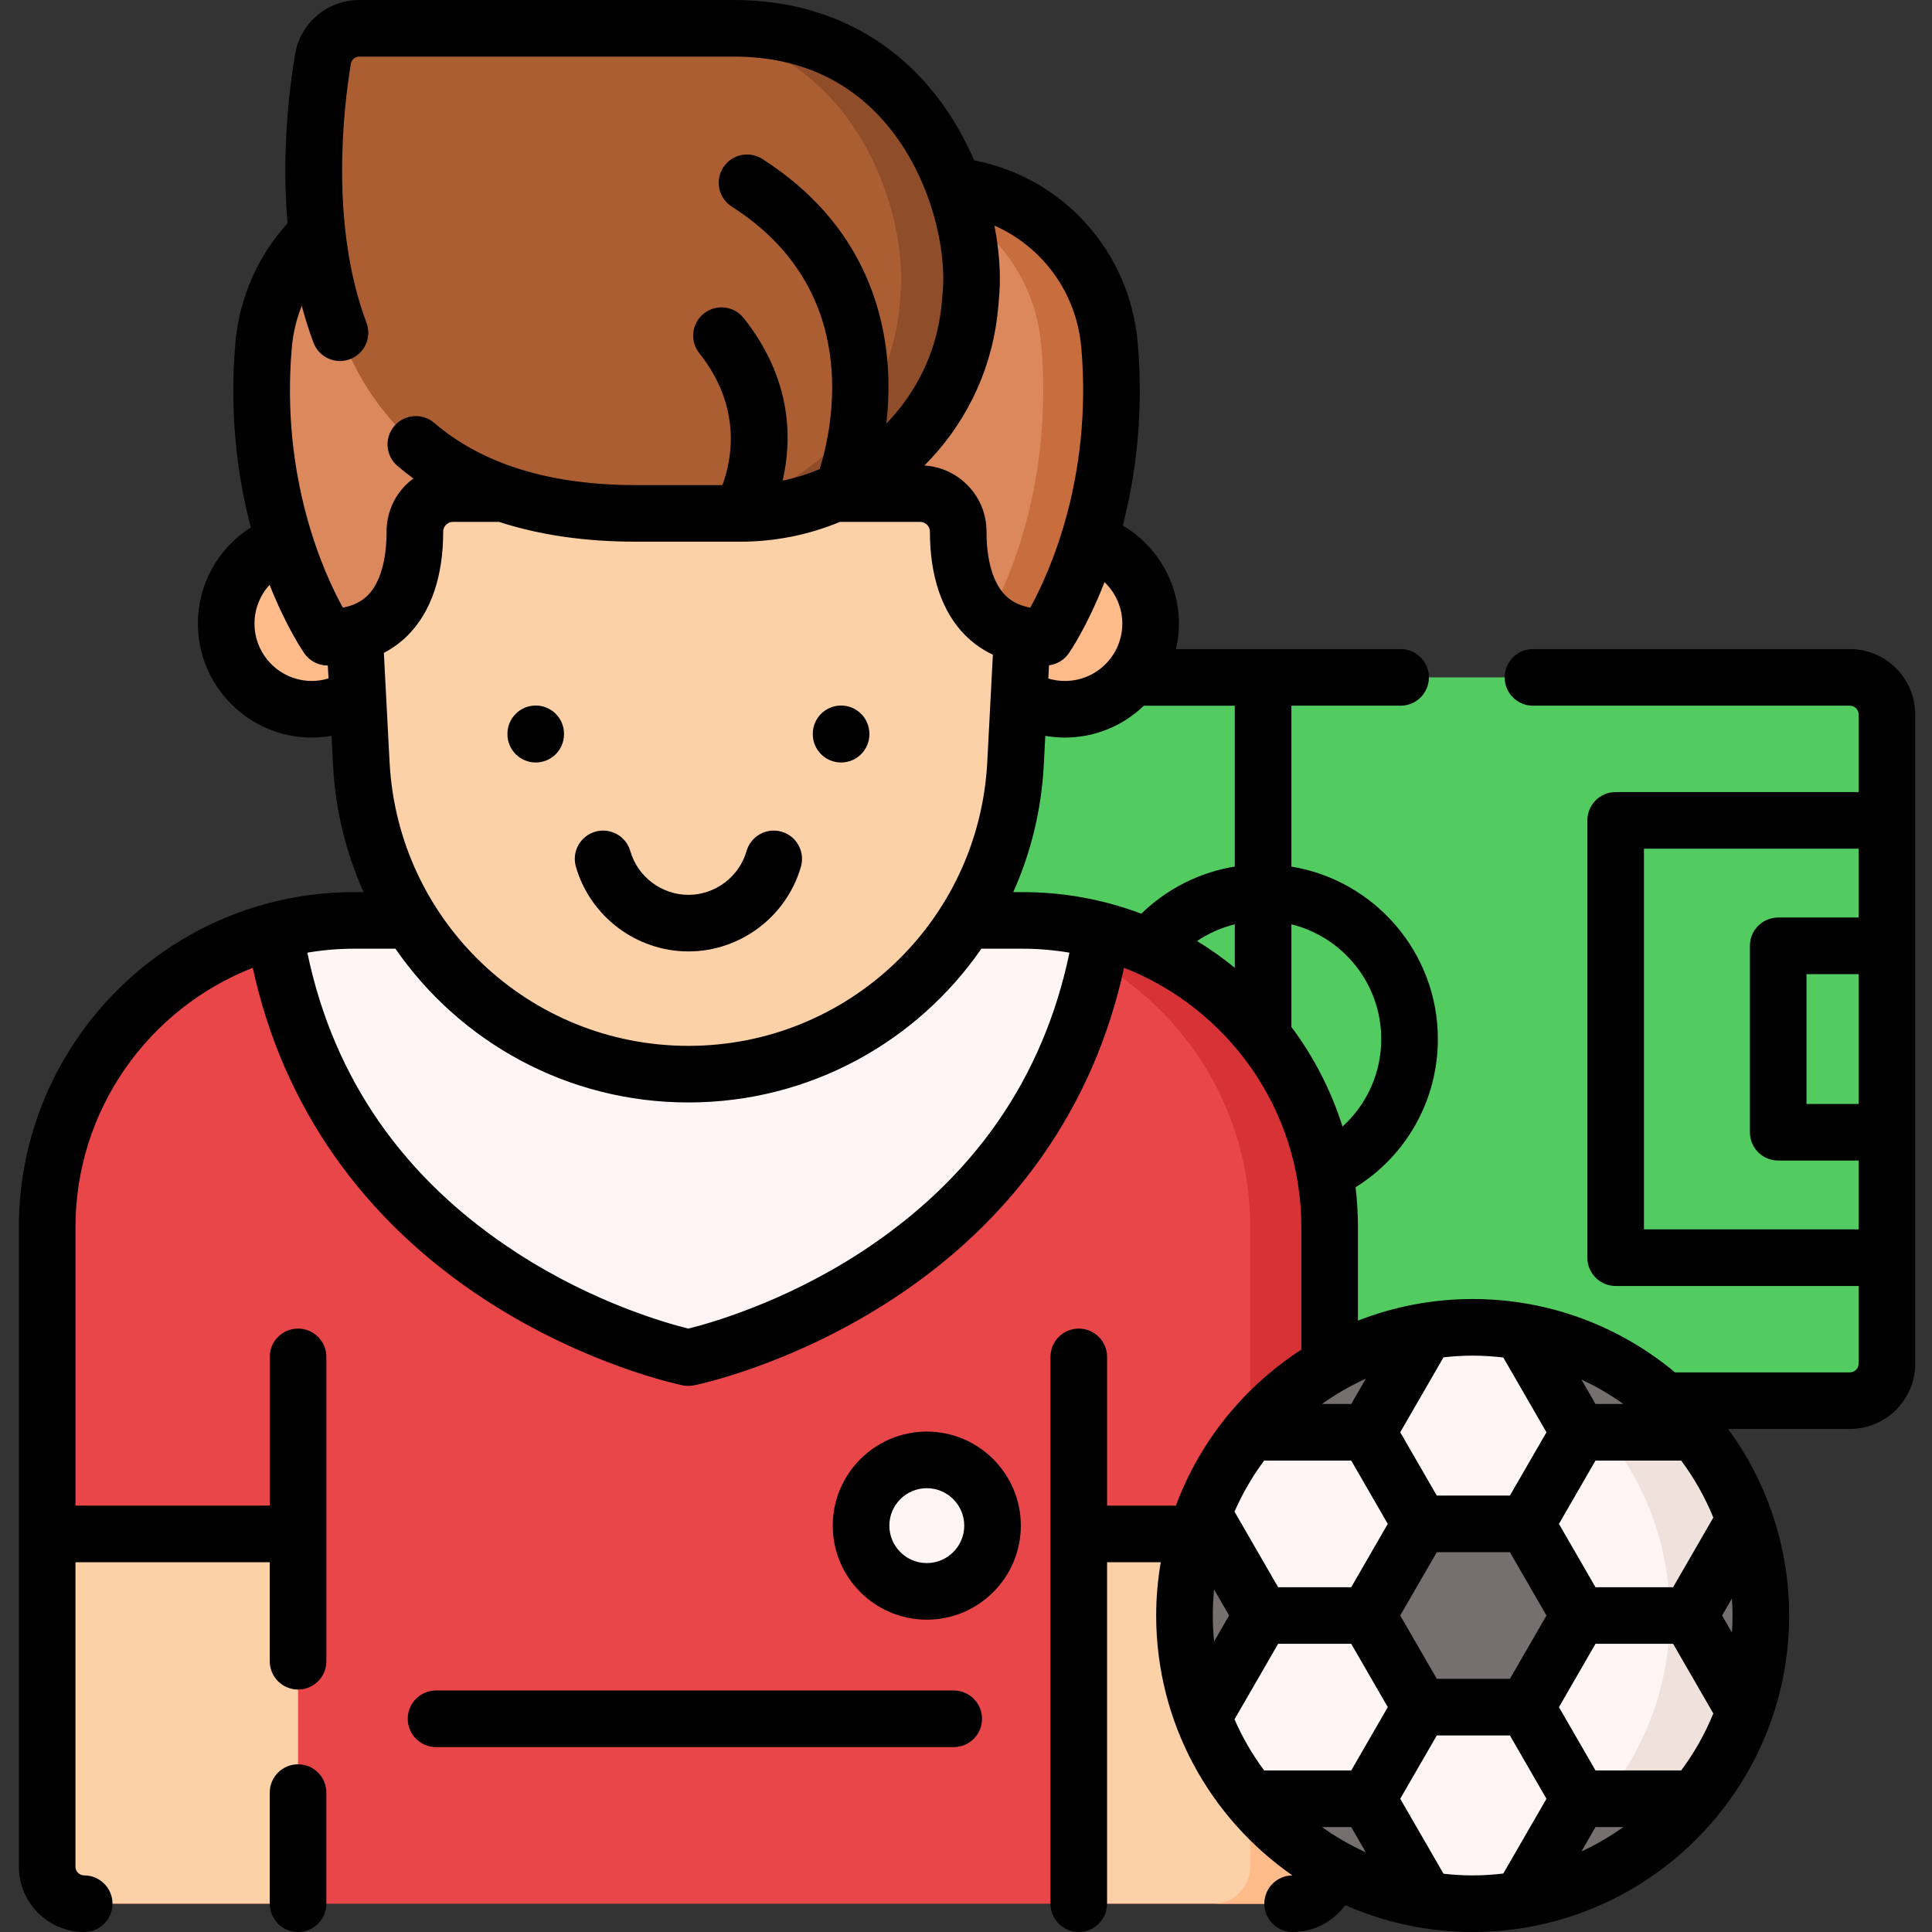 <svg height="512pt" viewBox="-5 0 512 512.002" width="512pt" xmlns="http://www.w3.org/2000/svg"><rect x="-5" y="0" width="512" height="512.002" fill="#333333" stroke="none"/><path d="m204.336 371.195v-191.68h280.91c5.418 0 9.809 4.391 9.809 9.812v172.055c0 5.418-4.391 9.812-9.809 9.812zm0 0" fill="#52cc61"/><path d="m337.559 504.5h-320.246c-5.418 0-9.812-4.391-9.812-9.812v-169.484c0-44.891 36.395-81.285 81.285-81.285h177.301c44.891 0 81.285 36.395 81.285 81.285v169.484c0 5.422-4.395 9.812-9.812 9.812zm0 0" fill="#e84649"/><path d="m347.367 325.203v169.484c0 5.418-4.387 9.812-9.812 9.812h-21.043c5.418 0 9.812-4.395 9.812-9.812v-169.484c0-44.891-36.395-81.285-81.285-81.285h21.043c44.898 0 81.285 36.395 81.285 81.285zm0 0" fill="#d73337"/><path d="m287.094 246.664c-14.617 93.91-109.656 113.117-109.656 113.117s-95.051-19.207-109.664-113.129c6.699-1.785 13.742-2.738 21.012-2.738h177.305c4.445 0 8.809.355 13.059 1.051 2.695.43 5.355 1 7.945 1.699zm0 0" fill="#fff5f5"/><path d="m280.887 406.508v97.988h56.676c5.418 0 9.809-4.391 9.809-9.809v-88.18zm0 0" fill="#fdd1a7"/><path d="m347.367 406.508v88.18c0 5.418-4.387 9.812-9.812 9.812h-21.043c5.418 0 9.812-4.395 9.812-9.812v-88.18zm0 0" fill="#ffbc8a"/><path d="m7.5 406.508v88.18c0 5.418 4.391 9.809 9.809 9.809h56.676v-97.988zm0 0" fill="#fdd1a7"/><path d="m461.645 428.125c0 8.488-1.383 16.66-3.945 24.281-3 8.945-7.602 17.156-13.477 24.277-10.215 12.383-24.242 21.484-40.281 25.508-1.473.371-2.965.695-4.465.992-4.602.859-9.348 1.312-14.203 1.312-4.73 0-9.352-.43-13.832-1.246-18.062-3.305-33.895-12.957-45.117-26.566-5.875-7.121-10.477-15.332-13.48-24.277-2.559-7.621-3.941-15.793-3.941-24.281 0-8.484 1.383-16.656 3.941-24.277 3.004-8.949 7.605-17.156 13.48-24.281 11.223-13.605 27.055-23.258 45.117-26.562 4.48-.816 9.102-1.246 13.832-1.246 4.855 0 9.602.449 14.203 1.324 17.902 3.363 33.602 12.977 44.746 26.484 5.875 7.121 10.477 15.332 13.477 24.281 2.562 7.621 3.945 15.793 3.945 24.277zm0 0" fill="#fff5f5"/><path d="m371.441 353.004v2.285l-14.02 24.277h-31.098c11.223-13.605 27.059-23.258 45.117-26.562zm0 0" fill="#756f6f"/><path d="m371.441 500.977v2.273c-18.059-3.305-33.895-12.957-45.117-26.562h31.098zm0 0" fill="#756f6f"/><path d="m329.387 428.125-14.02 24.281h-2.52c-2.562-7.621-3.945-15.793-3.945-24.281 0-8.484 1.383-16.656 3.945-24.277h2.52zm0 0" fill="#756f6f"/><path d="m461.645 428.125c0 42.184-34.188 76.379-76.371 76.379-4.102 0-8.133-.324-12.055-.949 36.441-5.781 64.305-37.359 64.305-75.43 0-38.074-27.863-69.645-64.305-75.422 3.922-.625 7.953-.949 12.055-.949 42.184 0 76.371 34.199 76.371 76.371zm0 0" fill="#efe2dd"/><g fill="#756f6f"><path d="m444.223 379.566h-30.727l-14.016-24.277v-2.207c17.902 3.363 33.598 12.977 44.742 26.484zm0 0"/><path d="m444.223 476.688c-10.215 12.379-24.242 21.484-40.281 25.504-1.469.375-2.961.699-4.465.992v-2.207l14.02-24.289zm0 0"/><path d="m461.645 428.125c0 8.488-1.383 16.66-3.945 24.281h-.961l-14.016-24.281 14.016-24.277h.961c2.562 7.621 3.945 15.793 3.945 24.277zm0 0"/><path d="m399.473 403.848h-28.035l-14.02 24.281 14.02 24.281h28.035l14.02-24.281zm0 0"/></g><path d="m258.035 404.309c0 9.625-7.801 17.422-17.426 17.422-9.621 0-17.422-7.797-17.422-17.422 0-9.621 7.801-17.422 17.422-17.422 9.625 0 17.426 7.801 17.426 17.422zm0 0" fill="#fff5f5"/><path d="m299.926 165.266c0 12.535-10.164 22.695-22.699 22.695-12.535 0-22.699-10.16-22.699-22.695 0-12.539 10.164-22.699 22.699-22.699 12.535 0 22.699 10.16 22.699 22.699zm0 0" fill="#ffbc8a"/><path d="m100.344 165.266c0 12.535-10.164 22.695-22.699 22.695-12.535 0-22.699-10.16-22.699-22.695 0-12.539 10.164-22.699 22.699-22.699 12.535 0 22.699 10.16 22.699 22.699zm0 0" fill="#ffbc8a"/><path d="m177.438 284.664c-46.18 0-84.273-36.152-86.688-82.266l-5.887-112.48h185.145l-5.887 112.48c-2.414 46.113-40.508 82.266-86.684 82.266zm0 0" fill="#fdd1a7"/><path d="m216.066 48.441-23.094 82.367h45.84c5.574 0 10.129 4.5 10.121 10.07-.012 11.277 3.312 27.988 23.137 27.988 0 0 21.012-30.203 16.965-77.34-2.035-23.691-21.555-42.066-45.328-42.539zm0 0" fill="#db885d"/><path d="m272.074 168.871c-6.797 0-11.652-1.965-15.105-5.004 5.641-10.41 17.066-36.473 13.988-72.34-2.031-23.691-21.551-42.062-45.32-42.535l-9.664-.195.098-.352 27.633.547c23.781.473 43.301 18.848 45.332 42.535 4.043 47.137-16.961 77.344-16.961 77.344zm0 0" fill="#c86d3d"/><path d="m137.816 48.441 23.094 82.367h-45.84c-5.57 0-10.129 4.5-10.121 10.07.012 11.277-3.312 27.988-23.137 27.988 0 0-21.008-30.203-16.961-77.34 2.031-23.691 21.555-42.066 45.328-42.539zm0 0" fill="#db885d"/><path d="m252.391 76.715c1.348-22.938-14.051-69.215-62.91-69.215h-99.23c-4.797 0-8.898 3.461-9.676 8.191-4.68 28.32-12.535 120.363 82.895 120.363h27.77c30.613 0 56.832-22.609 60.582-52.996.25-2.035.441-4.148.57-6.344zm0 0" fill="#ac5e33"/><path d="m252.395 76.715c-.129 2.199-.324 4.309-.578 6.348-3.746 30.383-29.961 52.992-60.578 52.992h-18.637c30.617 0 56.828-22.609 60.578-52.992.254-2.039.449-4.148.578-6.348 1.344-22.934-14.059-69.219-62.91-69.219h18.637c48.855 0 64.254 46.285 62.91 69.219zm0 0" fill="#904d29"/><path d="m485.246 172.016h-83.996c-4.145 0-7.5 3.359-7.5 7.5s3.355 7.5 7.5 7.5h83.996c1.273 0 2.309 1.035 2.309 2.312v20.582h-64.387c-4.145 0-7.5 3.359-7.5 7.5v115.887c0 4.145 3.355 7.5 7.5 7.5h64.387v20.586c0 1.273-1.035 2.312-2.309 2.312h-46.352c-14.547-12.129-33.242-19.438-53.621-19.438-10.723 0-20.969 2.043-30.402 5.727v-24.781c0-3.574-.219-7.098-.633-10.562 13.539-8.43 21.809-23.137 21.809-39.285 0-22.984-16.832-42.105-38.816-45.699v-42.641h28.945c4.145 0 7.5-3.359 7.5-7.5s-3.355-7.5-7.5-7.5h-59.52c.496-2.172.77-4.43.77-6.75 0-10.789-5.809-20.641-14.875-26 3.379-13.031 5.586-29.391 3.957-48.379-2.082-24.262-19.75-43.812-43.352-48.398-3.383-7.844-8.082-15.488-14.277-22.059-12.605-13.367-29.684-20.43-49.398-20.43h-99.23c-8.512 0-15.691 6.086-17.078 14.469-1.711 10.367-3.523 26.852-1.961 44.684-7.93 8.742-12.82 19.922-13.836 31.734-1.648 19.234.641 35.773 4.094 48.887-8.645 5.477-14.023 15.016-14.023 25.492 0 16.648 13.547 30.195 30.199 30.195 1.746 0 3.492-.156 5.207-.453l.41 7.785c.625 11.957 3.461 23.293 8.09 33.625h-2.566c-7.777 0-15.32 1.008-22.512 2.895-.34.07-.672.16-.988.27-37.586 10.332-65.285 44.801-65.285 85.625v169.484c0 9.543 7.766 17.312 17.312 17.312 4.141 0 7.5-3.359 7.5-7.504 0-4.141-3.359-7.5-7.5-7.5-1.273 0-2.312-1.035-2.312-2.309v-80.684h51.484v26.242c0 4.141 3.359 7.5 7.5 7.5 4.145 0 7.504-3.359 7.504-7.5v-80.656c0-4.141-3.359-7.5-7.504-7.5-4.141 0-7.5 3.359-7.5 7.5v39.414h-51.484v-73.801c0-31.234 19.516-57.977 46.984-68.727 7.949 36.684 29.254 67.07 62.031 88.258 26.477 17.117 50.91 22.188 51.938 22.395.492.102.988.148 1.484.148.5 0 .996-.047 1.488-.148 1.027-.207 25.457-5.277 51.934-22.395 32.773-21.188 54.078-51.574 62.027-88.258 27.469 10.75 46.984 37.492 46.984 68.727v32.461c-15.117 9.773-26.914 24.258-33.262 41.383-.262-.027-.527-.043-.797-.043h-17.426v-39.414c0-4.141-3.359-7.5-7.5-7.5-4.145 0-7.5 3.359-7.5 7.5v144.902c0 4.145 3.355 7.5 7.5 7.5 4.141 0 7.5-3.355 7.5-7.5v-90.488h14.23c-.785 4.594-1.215 9.309-1.215 14.121 0 28.504 14.301 53.711 36.094 68.875-4.113.035-7.438 3.379-7.438 7.496 0 4.145 3.359 7.504 7.5 7.504 5.734 0 10.809-2.812 13.961-7.117 10.336 4.562 21.75 7.117 33.754 7.117 46.25 0 83.871-37.625 83.871-83.875 0-18.473-6.016-35.559-16.172-49.434h32.273c9.543 0 17.309-7.766 17.309-17.312v-172.055c0-9.547-7.766-17.312-17.309-17.312zm-163.016 57.633c-9.332 1.523-17.965 5.867-24.777 12.496-2.652-1.004-5.363-1.883-8.133-2.637-.18-.055-.359-.105-.547-.148-7.246-1.914-14.852-2.941-22.688-2.941h-2.566c4.629-10.336 7.465-21.672 8.09-33.629l.41-7.781c1.707.297 3.445.453 5.207.453 8.113 0 15.484-3.219 20.914-8.445h24.09zm-223.988-27.645-1.516-28.98c2.344-1.223 4.465-2.773 6.352-4.66 6.145-6.152 9.387-15.656 9.371-27.492 0-.859.406-1.445.746-1.785.289-.293.918-.777 1.875-.777h12.184c10.691 3.48 22.785 5.242 36.215 5.242h27.746c.004 0 .008.004.016.004.008 0 .012-.004.02-.004 9.316 0 18.234-1.875 26.391-5.254.086.004.172.012.258.012h.023 20.891c.957 0 1.586.484 1.875.777.34.34.746.926.746 1.785-.012 11.836 3.23 21.34 9.371 27.492 2.141 2.145 4.59 3.852 7.316 5.137l-1.492 28.504c-2.207 42.145-36.992 75.16-79.195 75.16-42.199 0-76.984-33.016-79.191-75.16zm194.184-36.738c0 8.379-6.82 15.195-15.199 15.195-1.516 0-2.992-.219-4.414-.652l.184-3.496c2.098-.262 4.008-1.398 5.234-3.16.41-.594 4.961-7.273 9.48-18.871 2.938 2.812 4.715 6.754 4.715 10.984zm-10.863-73.094c2.984 34.746-8.605 59.922-13.527 68.859-2.758-.508-4.941-1.59-6.617-3.27-3.223-3.227-4.992-9.219-4.98-16.871.004-4.68-1.82-9.086-5.133-12.406-3.059-3.062-7.047-4.844-11.328-5.117 10.344-10.352 17.391-24.008 19.285-39.391.273-2.211.484-4.508.617-6.82.305-5.168-.121-11.117-1.352-17.371 12.773 5.617 21.785 17.824 23.035 32.387zm-203.48-1.359c1.457 3.879 5.781 5.84 9.66 4.383 3.875-1.457 5.836-5.781 4.379-9.66-9.707-25.836-6.133-56.594-4.148-68.621.184-1.109 1.141-1.914 2.277-1.914h99.23c15.699 0 28.648 5.289 38.484 15.719 12.688 13.453 17.676 33.047 16.941 45.555-.117 1.996-.297 3.973-.531 5.867-1.441 11.688-6.711 22.102-14.469 30.094.402-3.598.625-7.508.527-11.625-.406-17.219-6.535-41.344-33.426-58.492-3.496-2.227-8.129-1.199-10.359 2.293-2.227 3.492-1.199 8.129 2.293 10.355 34.504 22.004 26.871 57.973 23.289 69.547-3.137 1.32-6.426 2.352-9.824 3.066 2.469-10.648 2.672-26.754-10.332-43.098-2.582-3.242-7.301-3.777-10.543-1.199-3.238 2.582-3.777 7.297-1.195 10.539 11.488 14.441 8.52 28.465 6.109 34.934h-22.977c-22.688 0-40.648-5.543-53.383-16.477-3.145-2.699-7.879-2.34-10.578.805-2.695 3.141-2.336 7.879.805 10.574 1.367 1.172 2.793 2.277 4.246 3.348-.691.512-1.359 1.062-1.977 1.68-3.316 3.32-5.141 7.727-5.133 12.406.008 7.656-1.762 13.648-4.984 16.875-1.676 1.676-3.855 2.758-6.613 3.266-4.934-8.953-16.512-34.125-13.527-68.859.328-3.848 1.23-7.598 2.645-11.141.875 3.289 1.902 6.559 3.113 9.781zm-.438 89.648c-8.379 0-15.199-6.816-15.199-15.199 0-3.891 1.477-7.527 4-10.273 4.43 11.168 8.805 17.582 9.207 18.164 1.402 2.016 3.703 3.215 6.156 3.215h.066l.18 3.422c-1.418.43-2.887.672-4.41.672zm145.508 151.395c-20.609 13.422-40.277 18.891-45.723 20.23-5.41-1.32-24.727-6.664-45.273-19.949-30.027-19.414-48.742-46.191-55.707-79.668 4.016-.68 8.133-1.051 12.336-1.051h11.012c17.055 24.688 45.543 40.746 77.641 40.746 32.094 0 60.582-16.059 77.637-40.746h11.012c4.203 0 8.316.371 12.328 1.051-6.926 33.305-25.488 59.988-55.262 79.387zm89.082-82.473c3.043-2.051 6.426-3.547 9.996-4.426v11.52c-3.16-2.586-6.496-4.957-9.996-7.094zm24.996 22.762v-27.191c13.656 3.371 23.812 15.719 23.812 30.402 0 9-3.801 17.34-10.266 23.191-3.027-9.605-7.645-18.512-13.547-26.402zm116.914 155.984c0 1.516-.066 3.016-.164 4.508l-2.602-4.508 2.602-4.508c.098 1.492.164 2.992.164 4.508zm-13.613 41.062h-22.707l-9.688-16.781 9.688-16.781h20.566l10.66 18.461c-2.211 5.41-5.078 10.48-8.52 15.102zm-124.129-41.062c0-2.328.121-4.625.344-6.891l3.98 6.887-3.98 6.891c-.223-2.266-.344-4.562-.344-6.887zm13.617-41.062h23.07l9.688 16.781-9.688 16.781h-19.371l-11.562-20.02c2.113-4.824 4.75-9.367 7.863-13.543zm26.934-21.691-3.863 6.691h-7.746c3.625-2.59 7.508-4.832 11.609-6.691zm-23.238 70.254h19.375l9.688 16.781-9.688 16.781h-23.07c-3.113-4.176-5.75-8.719-7.863-13.543zm11.629 48.562h7.746l3.863 6.691c-4.102-1.859-7.984-4.102-11.609-6.691zm20.734-56.062 9.691-16.781h19.375l9.688 16.781-9.688 16.781h-19.375zm51.746-56.062-3.734-6.469c3.918 1.812 7.633 3.984 11.113 6.469zm0 112.125h7.379c-3.48 2.484-7.195 4.656-11.113 6.469zm20.566-63.562h-20.566l-9.688-16.781 9.688-16.781h22.707c3.441 4.621 6.309 9.691 8.52 15.102zm-45-60.879 11.441 19.816-9.688 16.781h-19.375l-9.691-16.781 11.469-19.863c2.539-.285 5.113-.445 7.727-.445 2.75 0 5.453.18 8.117.492zm-15.844 136.805-11.469-19.863 9.691-16.781h19.375l9.688 16.781-11.441 19.812c-2.664.316-5.367.496-8.117.496-2.613 0-5.188-.16-7.727-.445zm110.008-204h-13.812v-34.398h13.812zm-56.887 33.242v-100.887h56.887v18.246h-21.312c-4.145 0-7.5 3.359-7.5 7.5v49.398c0 4.141 3.355 7.5 7.5 7.5h21.312v18.242zm0 0"/><path d="m73.984 467.559c-4.141 0-7.5 3.359-7.5 7.5v29.438c0 4.145 3.359 7.5 7.5 7.5 4.145 0 7.504-3.355 7.504-7.5v-29.438c0-4.141-3.359-7.5-7.504-7.5zm0 0"/><path d="m240.609 379.387c-13.742 0-24.922 11.18-24.922 24.922 0 13.742 11.18 24.926 24.922 24.926s24.926-11.184 24.926-24.926c0-13.742-11.184-24.922-24.926-24.922zm0 34.844c-5.473 0-9.922-4.449-9.922-9.922s4.453-9.922 9.922-9.922c5.473 0 9.926 4.453 9.926 9.922 0 5.473-4.453 9.922-9.926 9.922zm0 0"/><path d="m247.75 448h-137.191c-4.145 0-7.5 3.359-7.5 7.5 0 4.145 3.355 7.5 7.5 7.5h137.191c4.141 0 7.5-3.355 7.5-7.5 0-4.141-3.359-7.5-7.5-7.5zm0 0"/><path d="m136.973 202.07c4.141 0 7.5-3.355 7.5-7.5v-.098c0-4.145-3.359-7.5-7.5-7.5s-7.5 3.355-7.5 7.5v.098c0 4.145 3.359 7.5 7.5 7.5zm0 0"/><path d="m217.898 202.07c4.141 0 7.5-3.355 7.5-7.5v-.098c0-4.145-3.359-7.5-7.5-7.5-4.141 0-7.5 3.355-7.5 7.5v.098c0 4.145 3.359 7.5 7.5 7.5zm0 0"/><path d="m177.438 252.141c13.75 0 26.016-9.234 29.816-22.457 1.145-3.98-1.152-8.133-5.133-9.281-3.98-1.141-8.137 1.156-9.281 5.137-1.965 6.832-8.301 11.605-15.402 11.605s-13.438-4.773-15.402-11.605c-1.145-3.98-5.301-6.281-9.281-5.133-3.98 1.145-6.281 5.297-5.137 9.281 3.801 13.219 16.066 22.453 29.82 22.453zm0 0"/></svg>